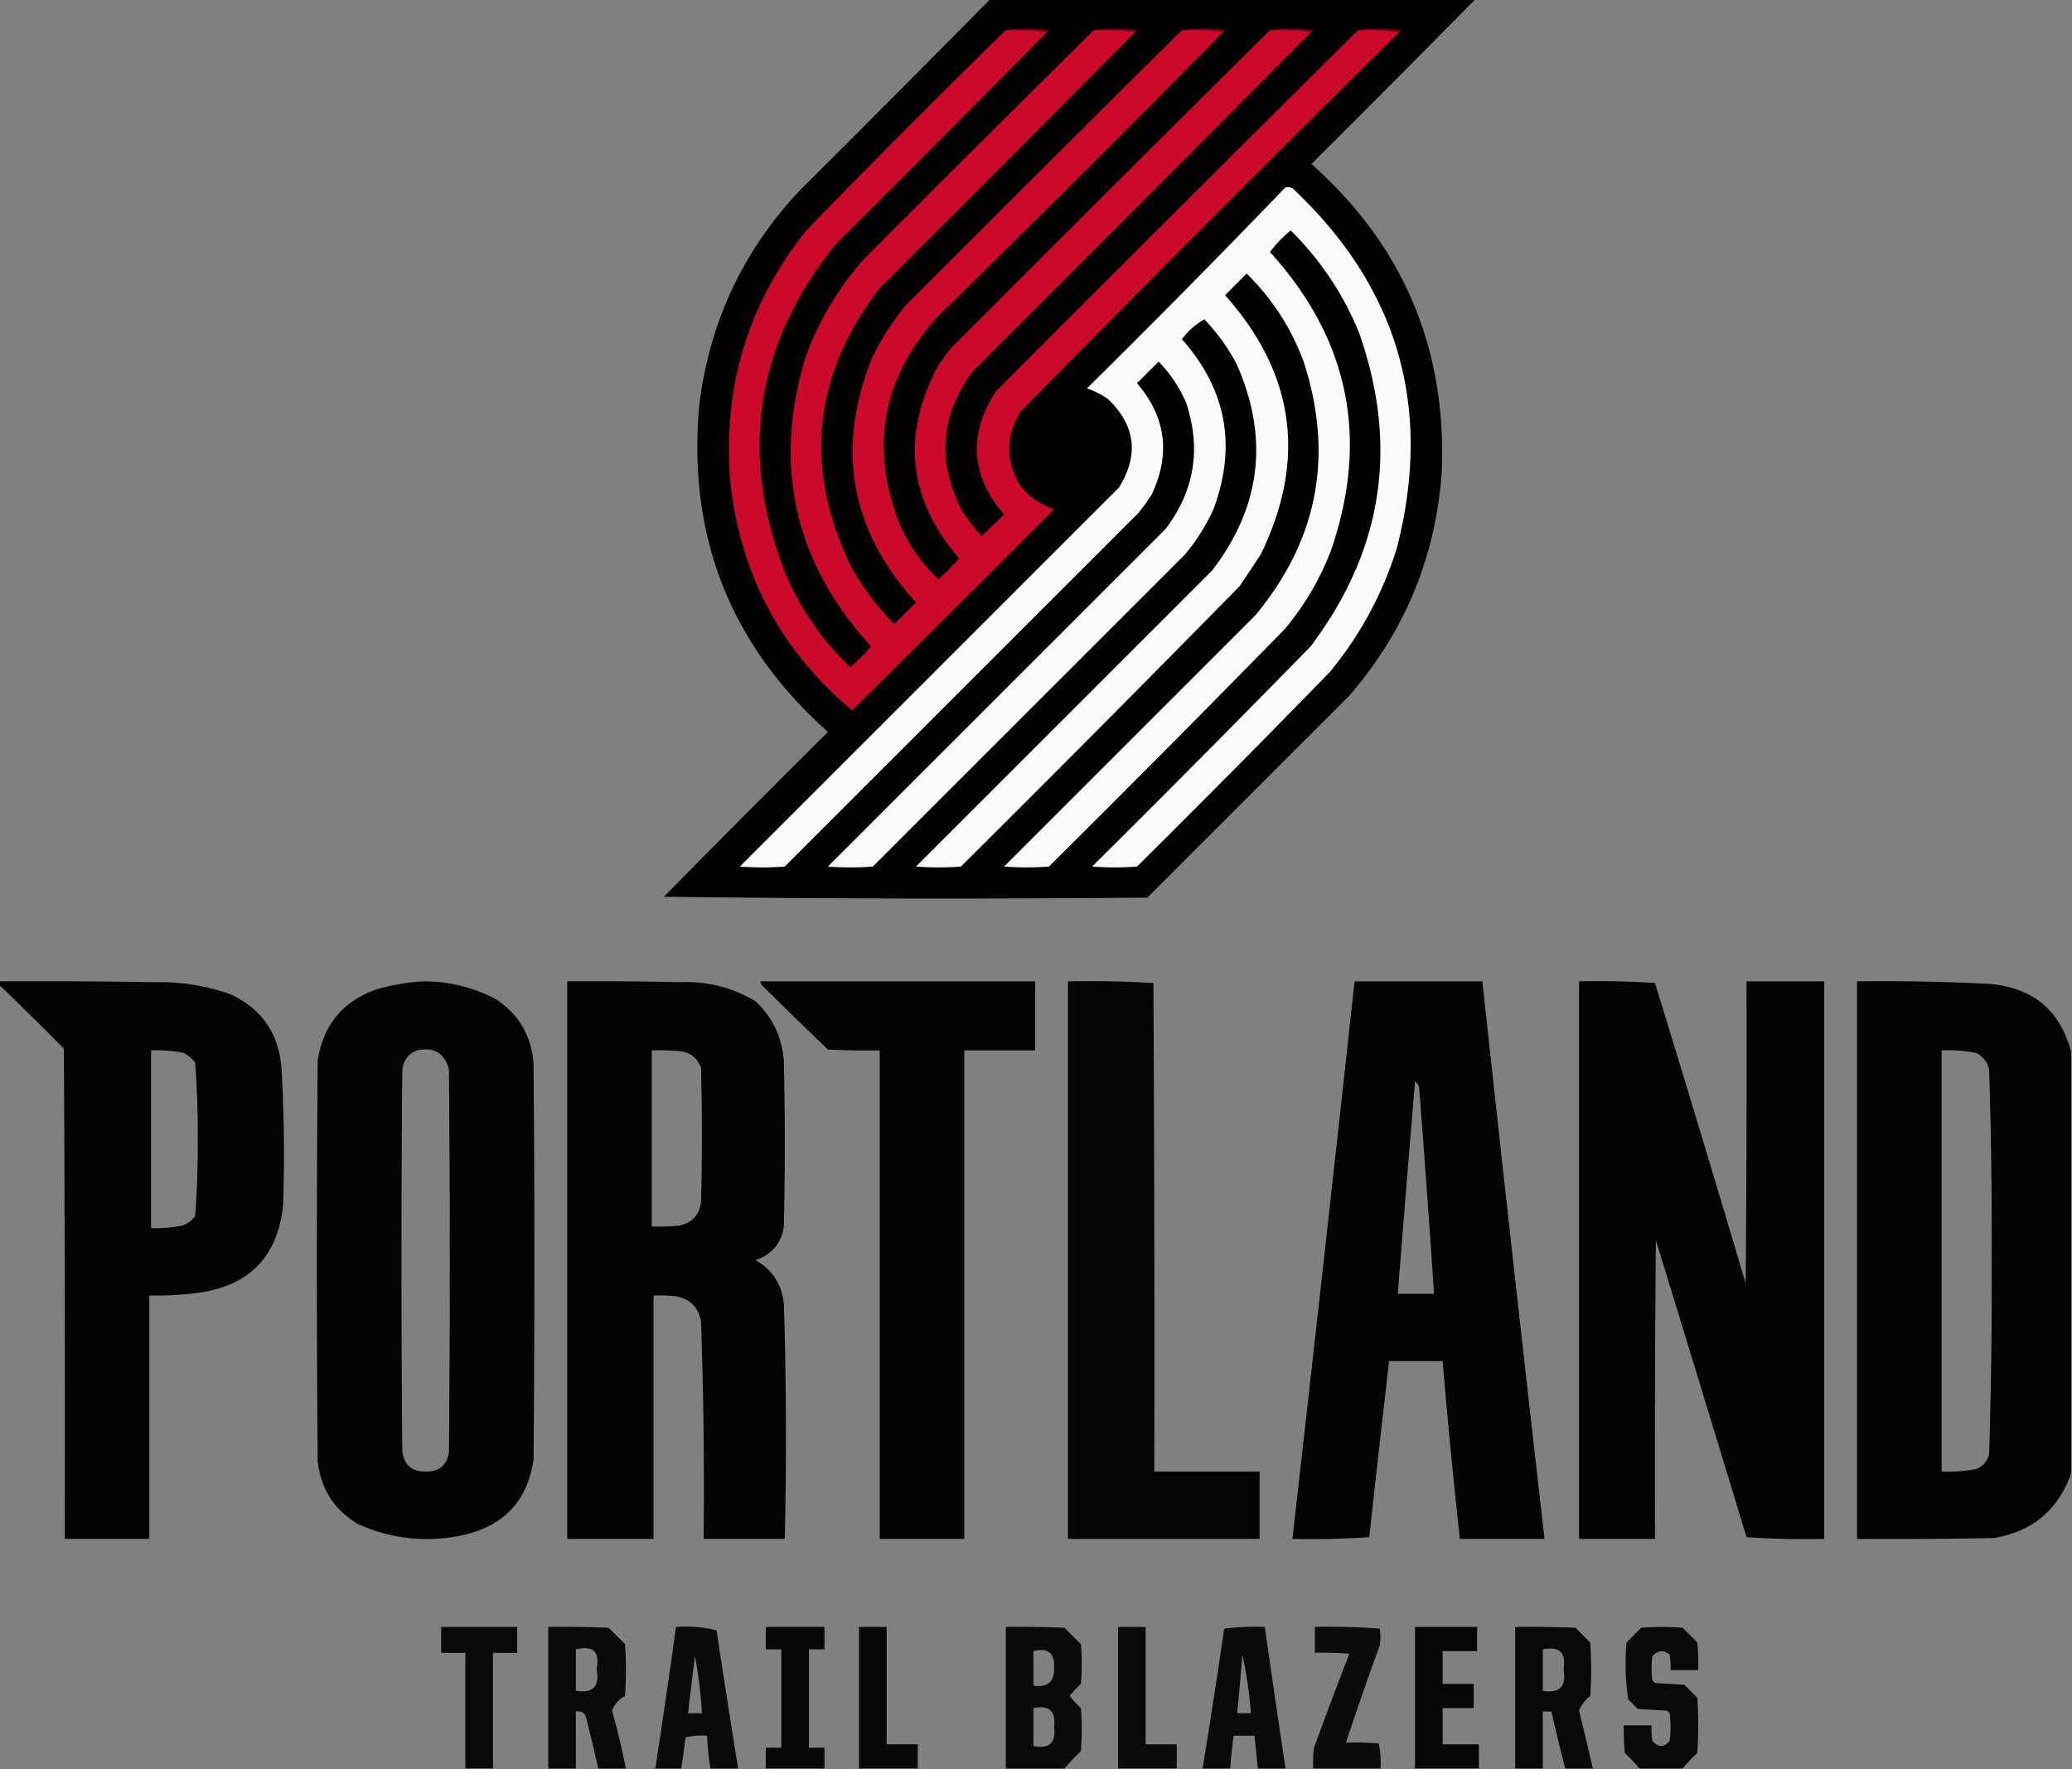 <svg xmlns="http://www.w3.org/2000/svg" width="1200" height="1025" style="shape-rendering:geometricPrecision;text-rendering:geometricPrecision;image-rendering:optimizeQuality;fill-rule:evenodd;clip-rule:evenodd"><rect width="100%" height="100%" fill="#808080" stroke="none"/><path fill="#020101" d="M573.5-.5h281a12815 12815 0 0 1-95 95.5q79.863 71.025 75.5 178.5-5.397 74.245-54 130L664.5 520q-140.002 1.25-280-.5a12822 12822 0 0 1 95-95.5q-84.892-75.623-74.5-189.5 9.002-72.491 59-125A17041 17041 0 0 0 573.5-.5" style="opacity:.99"/><path fill="#6e0517" d="M582.5 17.5q12.264-1.98 25 0-.186.91-1 1-11.724-1.489-24-1" style="opacity:1"/><path fill="#6d0516" d="M633.5 17.5q12.264-1.98 25 0-.186.91-1 1-11.724-1.489-24-1" style="opacity:1"/><path fill="#6e0517" d="M684.5 17.5q12.264-1.98 25 0-.186.91-1 1-11.724-1.489-24-1" style="opacity:1"/><path fill="#6d0516" d="M735.5 17.5q12.264-1.98 25 0-.186.91-1 1-11.724-1.489-24-1" style="opacity:1"/><path fill="#6c0416" d="M786.5 17.5q12.264-1.98 25 0-.186.91-1 1-11.724-1.489-24-1" style="opacity:1"/><path fill="#ca092b" d="M582.5 17.5q12.276-.489 24 1a21289 21289 0 0 1-122.5 123q-69.877 86.785-29 191 13.245 30.966 37.5 54a102 102 0 0 0 12-12q-67.068-73.572-37.5-169 11.556-30.636 33-55a25084 25084 0 0 1 133.5-133q12.276-.489 24 1a31326 31326 0 0 1-148.5 149q-57.4 75.36-16 161a150.3 150.3 0 0 0 25 33l12.5-12.5q-56.973-62.572-25.5-141.5a151 151 0 0 1 20-31 35868 35868 0 0 1 159.5-159q12.276-.489 24 1a13029 13029 0 0 1-166.5 166q-46.761 52.832-21 119 7.947 18.422 22.5 32a102 102 0 0 0 12-12q-44.082-51.183-12.5-111a102 102 0 0 1 8-11 47973 47973 0 0 1 184.5-184q12.276-.489 24 1a54802 54802 0 0 1-196.5 197q-27.539 38.066-6 80a99 99 0 0 0 11.5 15 230 230 0 0 0 13-12.5q-29.118-34.045-4.5-71.5a61904 61904 0 0 1 209.5-209q12.276-.489 24 1a22764 22764 0 0 0-219.5 220q-13 21.5 0 43 7.84 9.543 19.5 13.5a19264 19264 0 0 1-117 116.5q-61.55-51.579-70.5-132-6.988-82.013 44-146a6317 6317 0 0 1 115.5-116" style="opacity:1"/><path fill="#fafafa" d="M744.5 108.5a8.4 8.4 0 0 1 4 .5q91.878 86.156 60.5 208.5-12.485 39.98-39 72A8856 8856 0 0 1 658.5 502q-13 1-26 0A11396 11396 0 0 0 759 374.5q62.904-83.313 28-182-13.802-33.64-39.5-59a71 71 0 0 0-12 12.5q68.593 75.456 35.5 172.5-9.697 25.419-27 46A13271 13271 0 0 1 607.5 502q-13 1-26 0L727 356.5q54.446-65.553 28-147-10.876-29.282-33-51L709.5 171q60.781 68.147 20.5 150.5l-12 18A18544 18544 0 0 1 556.5 502q-13 1-26 0L702 330.5q42.708-55.674 14-120a116 116 0 0 0-18.5-25.5q-7.452 4.173-13 11.5 38.466 43.274 18.5 98-6.624 14.764-17 27L505.5 502q-13 1-26 0L675 306.5q25.145-33.24 12-73-5.767-13.548-16-24L658.5 222q25.126 29.304 8.5 64.5a102 102 0 0 1-8 11L454.5 502q-13 1-26 0L648 282.5q17.697-28.475-6.5-51.5a50.6 50.6 0 0 0-12-6 6303 6303 0 0 0 115-116.5" style="opacity:1"/><path d="M-.5 568.5q45.003-.25 90 .5 22.682-.546 44 7 27.038 12.565 29.5 42.5a866 866 0 0 1 1 79q-4.291 45.294-49.5 51.5a192 192 0 0 1-28 1.5v141h-49q.25-142-.5-284a1957 1957 0 0 0-37.5-37zm88 40a80 80 0 0 1 19 1.5 25.6 25.6 0 0 1 6.5 5.5 513 513 0 0 1 1.5 44.5 513 513 0 0 1-1.5 44.5q-2.907 3.909-7.5 5.5a82 82 0 0 1-18 1.5z" style="opacity:.974"/><path d="M245.5 568.5q22.302.075 42 10.5 19.413 13.067 21.5 36.5 1 115 0 230-5.035 35.039-39.5 43.5-32.071 7.293-62-6-20.816-12.333-23.5-36.5-1-116 0-232 4.731-31.242 34.5-41.5 13.468-3.798 27-4.5m-4 40q14.786-3.204 18.5 11 1 111 0 222-1.976 11.216-13.5 11-12.173.077-13.5-12-1-110 0-220 .552-8.776 8.5-12M328.5 568.5q32.504-.25 65 .5 23.742-1.065 44 11 15.285 14.328 16.5 35.5 1 47.5 0 95-2.253 14.759-16.5 19.5 14.819 8.363 16.5 25.5 2.084 68.004.5 136h-47q.692-63.045-1.5-126-2.236-12.237-14.5-14.5a85 85 0 0 0-13-.5v141h-50zm49 40q8.514-.249 17 .5 8.44 1.436 11.5 9.5 1 39 0 78-1.574 11.073-12.5 13.5-7.984.749-16 .5z" style="opacity:.977"/><path d="M440.5 568.5h159v40h-41v283h-49v-283q-15.009.25-30-.5a3216 3216 0 0 1-38.5-37.5 2.43 2.43 0 0 1-.5-2" style="opacity:.973"/><path d="M618.5 568.5a619 619 0 0 1 49.5 1q.75 141.5.5 283h61v39h-111z" style="opacity:.965"/><path d="M784.5 568.5h74a59739 59739 0 0 0 36 323h-49a3843 3843 0 0 1-10-103h-31a15907 15907 0 0 0-11.5 102 501 501 0 0 1-44.5 1 70882 70882 0 0 0 36-323m35 58q2.425 1.634 2.5 5a9812 9812 0 0 1 8.5 118h-21q4.917-61.506 10-123M914.5 568.5a485 485 0 0 1 44 1 17444 17444 0 0 1 52.5 174c.5-58.332.67-116.666.5-175h45v323q-22.515.499-45-1a51011 51011 0 0 0-52.5-172q-.75 86.498-.5 173h-44z" style="opacity:.977"/><path d="M1199.5 609.5v244q-11.265 32-45 37.5c-26.33.5-52.66.667-79 .5v-323c25.68-.311 51.35.189 77 1.5 25.09 2.281 40.76 15.448 47 39.5m-75-1c6.74-.329 13.41.171 20 1.5q5.985 2.985 7.5 9.5a3158 3158 0 0 1 1.5 111 3215 3215 0 0 1-1.5 112q-1.65 6.147-7.5 8.5a86.6 86.6 0 0 1-20 1.5z" style="opacity:.982"/><path d="M285.5 1024.5h-16v-67h-14v-15h44v15h-14z" style="opacity:.93"/><path d="M362.5 1024.5h-16a1044 1044 0 0 0-7.5-31q-2.101-2.538-5.5-2v33h-16v-82q17.507-.25 35 .5l9.5 9.5q1 15 0 30-5.413 2.906-7.5 8.5a489 489 0 0 1 8 33.5m-29-69q15.111-3.638 12 11.5 2.871 14.878-12 12.5z" style="opacity:.933"/><path d="M427.5 1024.5h-16a138 138 0 0 1-2-19c-4.267-.3-8.434.04-12.5 1a330 330 0 0 1-2.5 18h-15a5220 5220 0 0 0 12-82q12.163-.92 23.5 2 6.05 40.103 12.5 80m-25-65q3.082 16.164 4 33h-8a2223 2223 0 0 1 4-33" style="opacity:.928"/><path d="M477.5 1024.5h-34v-12h9v-57h-9v-13h34v13h-9v57h9z" style="opacity:.942"/><path d="M531.5 1024.5h-34v-82h16v68h18z" style="opacity:.946"/><path d="M616.5 1024.5h-34v-82q17.007-.25 34 .5l9.5 9.5q1 11.5 0 23a64 64 0 0 0-6.5 7 64 64 0 0 0 6.5 7c.667 8.333.667 16.67 0 25-3.371 3.2-6.538 6.54-9.5 10m-18-68q12.606-3.12 12 9.5.38 12.365-12 10.5zm0 33q13.738-2.758 12 11c1.159 9.17-2.841 12.84-12 11z" style="opacity:.932"/><path d="M681.5 1024.5h-34v-82h16v68h18z" style="opacity:.924"/><path d="M744.5 1024.5h-16l-2-19h-12c-.913 6.3-1.58 12.64-2 19h-16a5126 5126 0 0 0 12.5-81 142 142 0 0 1 23.5-1q5.86 41.021 12 82m-25-66q3.592 16.636 5 34h-8a1315 1315 0 0 0 3-34" style="opacity:.928"/><path d="M799.5 1024.5h-39q-.249-6.015.5-12a2659 2659 0 0 1 20.5-54.5q-9.987-.75-20-.5v-15q18.87-.483 37.5 1a25.2 25.2 0 0 1 0 10 1858 1858 0 0 0-19.5 56c6.342-.17 12.675 0 19 .5a55.2 55.2 0 0 1 1 14.5" style="opacity:.917"/><path d="M856.5 1024.5h-37v-82h36v14h-20v19h18v14h-18v21h21z" style="opacity:.956"/><path d="M922.5 1024.5h-16a1190 1190 0 0 1-8-33h-5v33h-16v-82q17.507-.25 35 .5l8.5 8.5a240 240 0 0 1 0 31q-4.482 3.46-6.5 8.5a2429 2429 0 0 1 8 33.5m-29-69q14.401-2.924 12 11.5 2.787 14.961-12 12.5z" style="opacity:.941"/><path d="M974.5 1024.5h-25a107 107 0 0 0-8.5-9c-.499-5.32-.666-10.66-.5-16h16a41 41 0 0 0 .5 9q5.082 5.85 10 0a64.2 64.2 0 0 0 0-16l-1.5-1.5-17-1-5.5-5.5a141.4 141.4 0 0 1-1-33l8.5-8.5q12-1 24 0l8.5 8.5q.749 7.984.5 16h-16a41 41 0 0 0-.5-9q-5.428-4.265-10 1a49.2 49.2 0 0 0 0 14l1.5 1.5 17 1 7.5 7.5c.667 10.667.667 21.33 0 32a107 107 0 0 0-8.5 9" style="opacity:.938"/></svg>